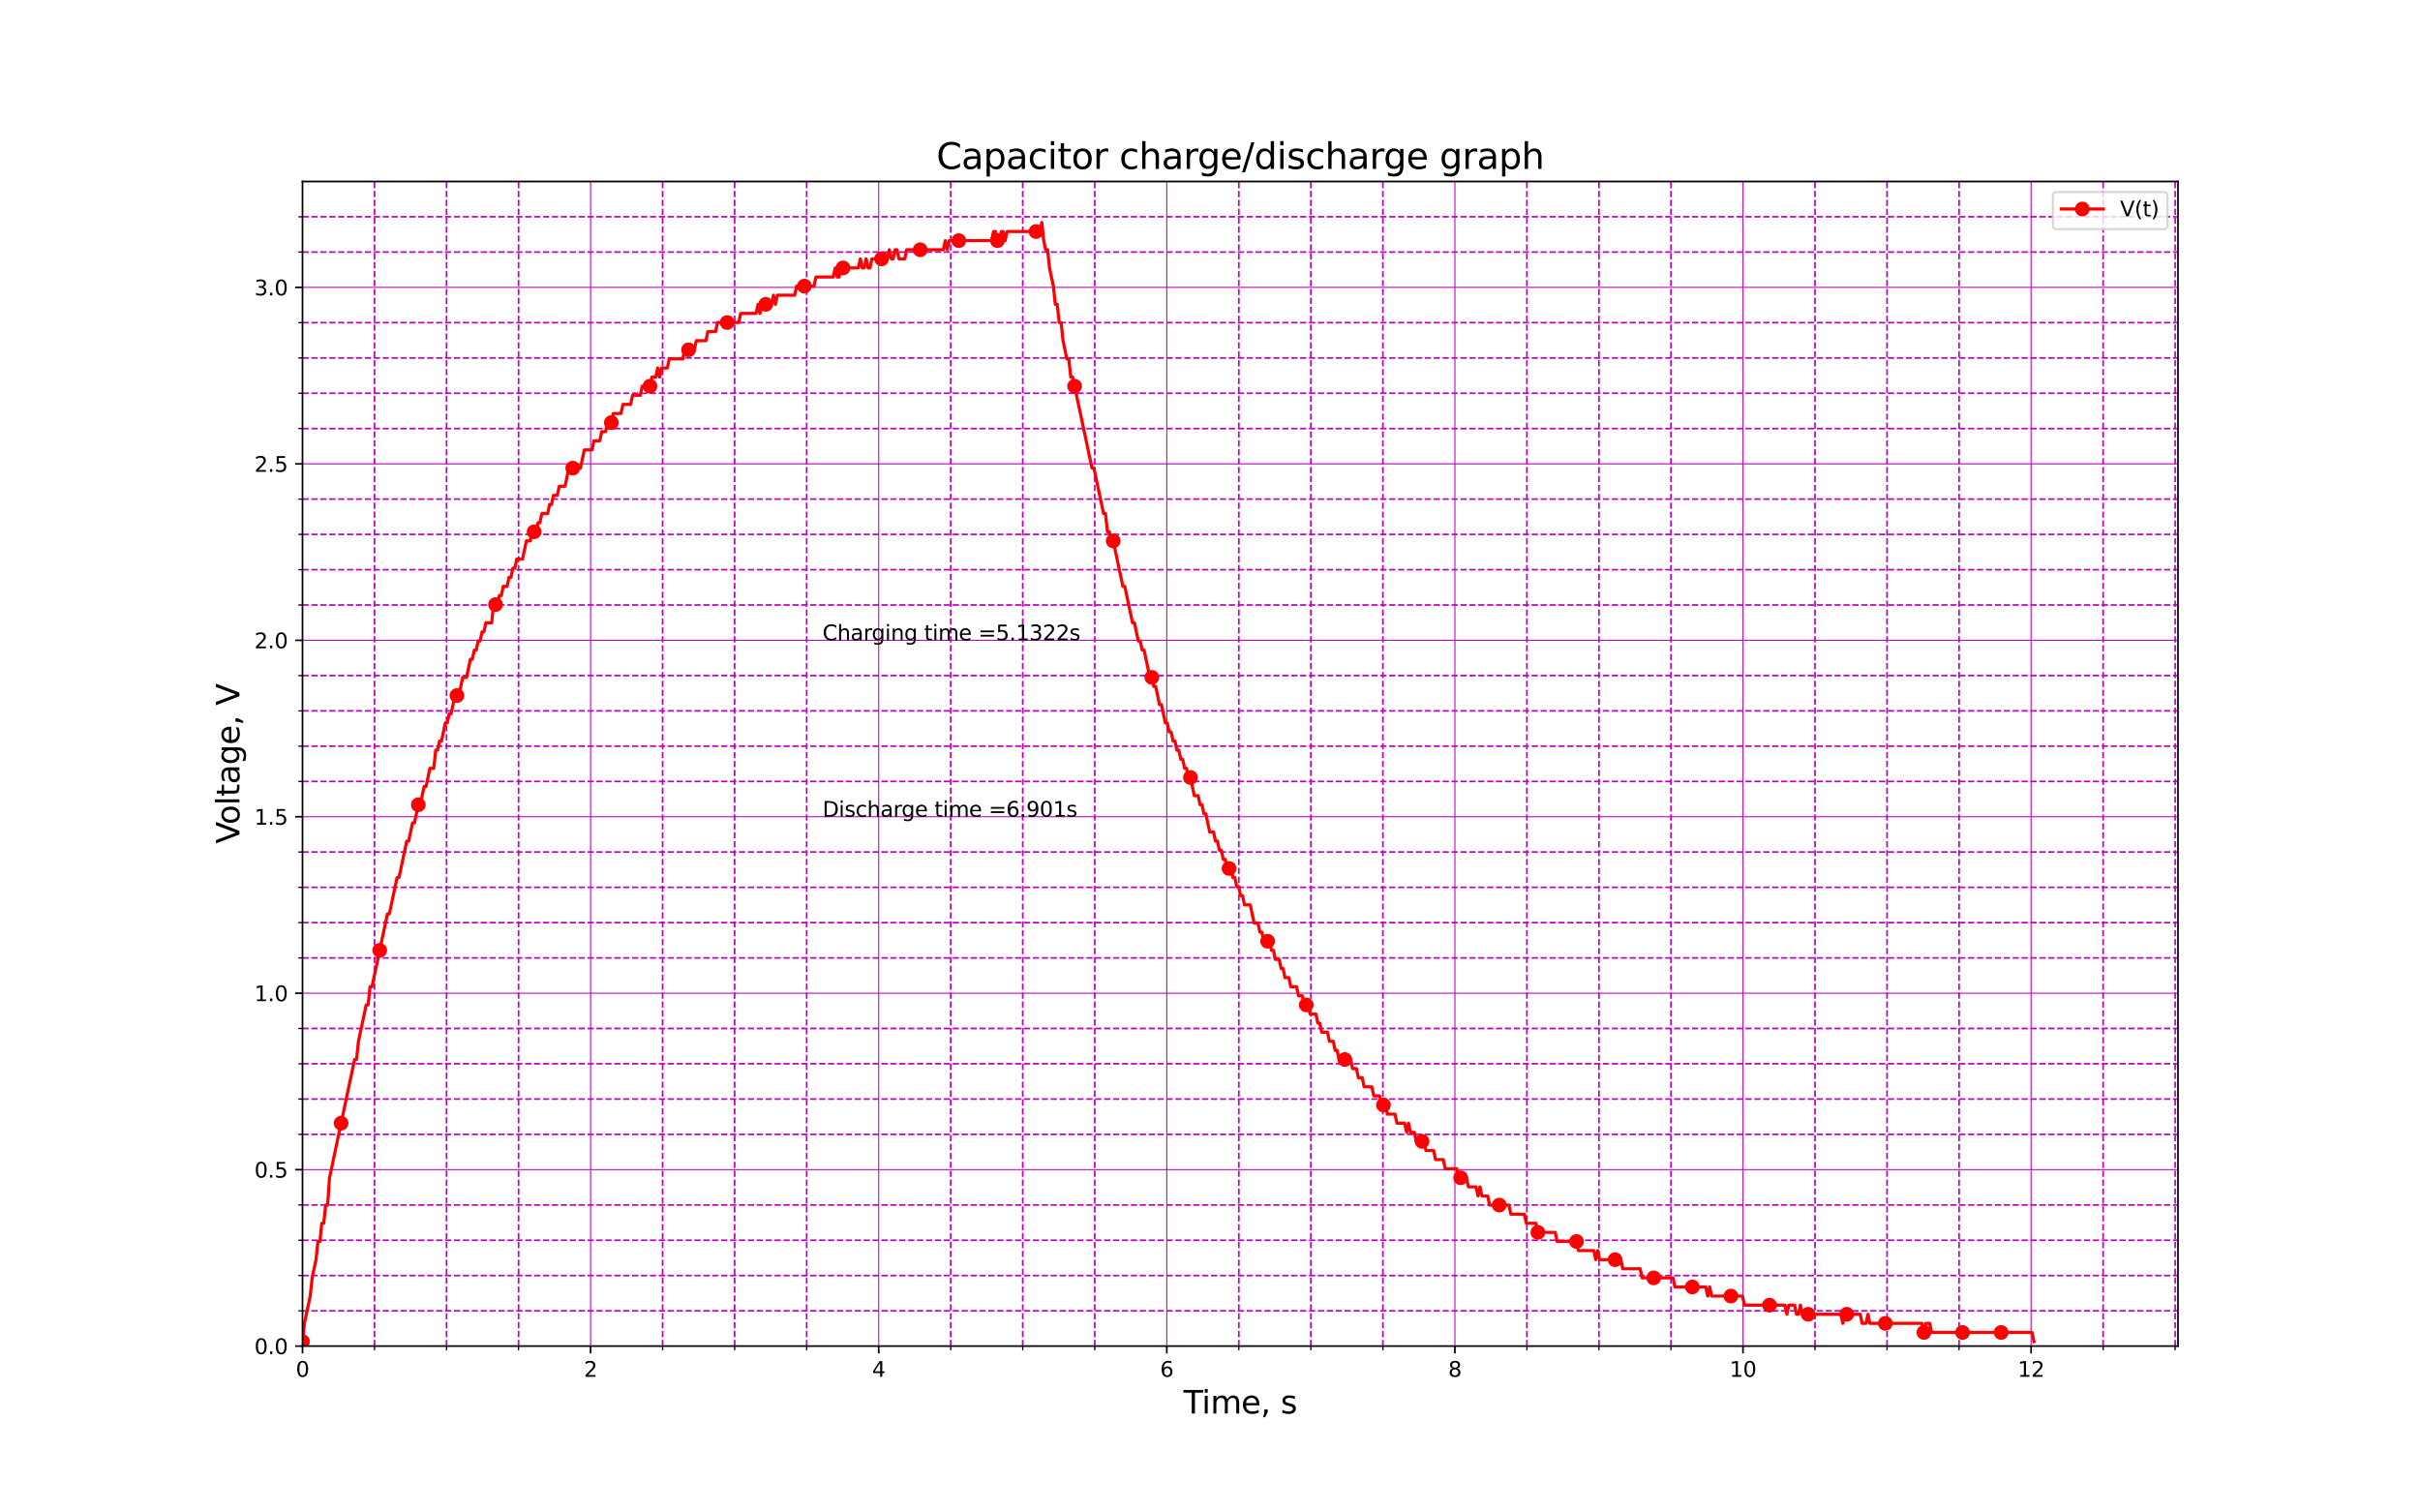 <?xml version="1.0" encoding="utf-8" standalone="no"?>
<!DOCTYPE svg PUBLIC "-//W3C//DTD SVG 1.1//EN"
  "http://www.w3.org/Graphics/SVG/1.1/DTD/svg11.dtd">
<svg height="720pt" version="1.1" viewBox="0 0 1152 720" width="1152pt" xmlns="http://www.w3.org/2000/svg" xmlns:xlink="http://www.w3.org/1999/xlink">
 <defs>
  <style type="text/css">*{stroke-linecap:butt;stroke-linejoin:round;}</style>
 </defs>
 <g id="figure_1">
  <g id="patch_1">
   <path d="M 0 720 
L 1152 720 
L 1152 0 
L 0 0 
z
" style="fill:#ffffff;"/>
  </g>
  <g id="axes_1">
   <g id="patch_2">
    <path d="M 144 640.8 
L 1036.8 640.8 
L 1036.8 86.4 
L 144 86.4 
z
" style="fill:#ffffff;"/>
   </g>
   <g id="matplotlib.axis_1">
    <g id="xtick_1">
     <g id="line2d_1">
      <path clip-path="url(#p1e2e49072a)" d="M 144 640.8 
L 144 86.4 
" style="fill:none;stroke:#bf00bf;stroke-linecap:square;stroke-width:0.5;"/>
     </g>
     <g id="line2d_2">
      <defs>
       <path d="M 0 0 
L 0 3.5 
" id="m367ab4898f" style="stroke:#000000;stroke-width:0.8;"/>
      </defs>
      <g>
       <use style="stroke:#000000;stroke-width:0.8;" x="144" xlink:href="#m367ab4898f" y="640.8"/>
      </g>
     </g>
     <g id="text_1">
      <!-- 0 -->
      <g transform="translate(140.819 655.398)scale(0.1 -0.1)">
       <defs>
        <path d="M 2034 4250 
Q 1547 4250 1301 3770 
Q 1056 3291 1056 2328 
Q 1056 1369 1301 889 
Q 1547 409 2034 409 
Q 2525 409 2770 889 
Q 3016 1369 3016 2328 
Q 3016 3291 2770 3770 
Q 2525 4250 2034 4250 
z
M 2034 4750 
Q 2819 4750 3233 4129 
Q 3647 3509 3647 2328 
Q 3647 1150 3233 529 
Q 2819 -91 2034 -91 
Q 1250 -91 836 529 
Q 422 1150 422 2328 
Q 422 3509 836 4129 
Q 1250 4750 2034 4750 
z
" id="DejaVuSans-30" transform="scale(0.016)"/>
       </defs>
       <use xlink:href="#DejaVuSans-30"/>
      </g>
     </g>
    </g>
    <g id="xtick_2">
     <g id="line2d_3">
      <path clip-path="url(#p1e2e49072a)" d="M 281.145 640.8 
L 281.145 86.4 
" style="fill:none;stroke:#bf00bf;stroke-linecap:square;stroke-width:0.5;"/>
     </g>
     <g id="line2d_4">
      <g>
       <use style="stroke:#000000;stroke-width:0.8;" x="281.145" xlink:href="#m367ab4898f" y="640.8"/>
      </g>
     </g>
     <g id="text_2">
      <!-- 2 -->
      <g transform="translate(277.964 655.398)scale(0.1 -0.1)">
       <defs>
        <path d="M 1228 531 
L 3431 531 
L 3431 0 
L 469 0 
L 469 531 
Q 828 903 1448 1529 
Q 2069 2156 2228 2338 
Q 2531 2678 2651 2914 
Q 2772 3150 2772 3378 
Q 2772 3750 2511 3984 
Q 2250 4219 1831 4219 
Q 1534 4219 1204 4116 
Q 875 4013 500 3803 
L 500 4441 
Q 881 4594 1212 4672 
Q 1544 4750 1819 4750 
Q 2544 4750 2975 4387 
Q 3406 4025 3406 3419 
Q 3406 3131 3298 2873 
Q 3191 2616 2906 2266 
Q 2828 2175 2409 1742 
Q 1991 1309 1228 531 
z
" id="DejaVuSans-32" transform="scale(0.016)"/>
       </defs>
       <use xlink:href="#DejaVuSans-32"/>
      </g>
     </g>
    </g>
    <g id="xtick_3">
     <g id="line2d_5">
      <path clip-path="url(#p1e2e49072a)" d="M 418.29 640.8 
L 418.29 86.4 
" style="fill:none;stroke:#bf00bf;stroke-linecap:square;stroke-width:0.5;"/>
     </g>
     <g id="line2d_6">
      <g>
       <use style="stroke:#000000;stroke-width:0.8;" x="418.29" xlink:href="#m367ab4898f" y="640.8"/>
      </g>
     </g>
     <g id="text_3">
      <!-- 4 -->
      <g transform="translate(415.109 655.398)scale(0.1 -0.1)">
       <defs>
        <path d="M 2419 4116 
L 825 1625 
L 2419 1625 
L 2419 4116 
z
M 2253 4666 
L 3047 4666 
L 3047 1625 
L 3713 1625 
L 3713 1100 
L 3047 1100 
L 3047 0 
L 2419 0 
L 2419 1100 
L 313 1100 
L 313 1709 
L 2253 4666 
z
" id="DejaVuSans-34" transform="scale(0.016)"/>
       </defs>
       <use xlink:href="#DejaVuSans-34"/>
      </g>
     </g>
    </g>
    <g id="xtick_4">
     <g id="line2d_7">
      <path clip-path="url(#p1e2e49072a)" d="M 555.435 640.8 
L 555.435 86.4 
" style="fill:none;stroke:#bf00bf;stroke-linecap:square;stroke-width:0.5;"/>
     </g>
     <g id="line2d_8">
      <g>
       <use style="stroke:#000000;stroke-width:0.8;" x="555.435" xlink:href="#m367ab4898f" y="640.8"/>
      </g>
     </g>
     <g id="text_4">
      <!-- 6 -->
      <g transform="translate(552.254 655.398)scale(0.1 -0.1)">
       <defs>
        <path d="M 2113 2584 
Q 1688 2584 1439 2293 
Q 1191 2003 1191 1497 
Q 1191 994 1439 701 
Q 1688 409 2113 409 
Q 2538 409 2786 701 
Q 3034 994 3034 1497 
Q 3034 2003 2786 2293 
Q 2538 2584 2113 2584 
z
M 3366 4563 
L 3366 3988 
Q 3128 4100 2886 4159 
Q 2644 4219 2406 4219 
Q 1781 4219 1451 3797 
Q 1122 3375 1075 2522 
Q 1259 2794 1537 2939 
Q 1816 3084 2150 3084 
Q 2853 3084 3261 2657 
Q 3669 2231 3669 1497 
Q 3669 778 3244 343 
Q 2819 -91 2113 -91 
Q 1303 -91 875 529 
Q 447 1150 447 2328 
Q 447 3434 972 4092 
Q 1497 4750 2381 4750 
Q 2619 4750 2861 4703 
Q 3103 4656 3366 4563 
z
" id="DejaVuSans-36" transform="scale(0.016)"/>
       </defs>
       <use xlink:href="#DejaVuSans-36"/>
      </g>
     </g>
    </g>
    <g id="xtick_5">
     <g id="line2d_9">
      <path clip-path="url(#p1e2e49072a)" d="M 692.58 640.8 
L 692.58 86.4 
" style="fill:none;stroke:#bf00bf;stroke-linecap:square;stroke-width:0.5;"/>
     </g>
     <g id="line2d_10">
      <g>
       <use style="stroke:#000000;stroke-width:0.8;" x="692.58" xlink:href="#m367ab4898f" y="640.8"/>
      </g>
     </g>
     <g id="text_5">
      <!-- 8 -->
      <g transform="translate(689.399 655.398)scale(0.1 -0.1)">
       <defs>
        <path d="M 2034 2216 
Q 1584 2216 1326 1975 
Q 1069 1734 1069 1313 
Q 1069 891 1326 650 
Q 1584 409 2034 409 
Q 2484 409 2743 651 
Q 3003 894 3003 1313 
Q 3003 1734 2745 1975 
Q 2488 2216 2034 2216 
z
M 1403 2484 
Q 997 2584 770 2862 
Q 544 3141 544 3541 
Q 544 4100 942 4425 
Q 1341 4750 2034 4750 
Q 2731 4750 3128 4425 
Q 3525 4100 3525 3541 
Q 3525 3141 3298 2862 
Q 3072 2584 2669 2484 
Q 3125 2378 3379 2068 
Q 3634 1759 3634 1313 
Q 3634 634 3220 271 
Q 2806 -91 2034 -91 
Q 1263 -91 848 271 
Q 434 634 434 1313 
Q 434 1759 690 2068 
Q 947 2378 1403 2484 
z
M 1172 3481 
Q 1172 3119 1398 2916 
Q 1625 2713 2034 2713 
Q 2441 2713 2670 2916 
Q 2900 3119 2900 3481 
Q 2900 3844 2670 4047 
Q 2441 4250 2034 4250 
Q 1625 4250 1398 4047 
Q 1172 3844 1172 3481 
z
" id="DejaVuSans-38" transform="scale(0.016)"/>
       </defs>
       <use xlink:href="#DejaVuSans-38"/>
      </g>
     </g>
    </g>
    <g id="xtick_6">
     <g id="line2d_11">
      <path clip-path="url(#p1e2e49072a)" d="M 829.725 640.8 
L 829.725 86.4 
" style="fill:none;stroke:#bf00bf;stroke-linecap:square;stroke-width:0.5;"/>
     </g>
     <g id="line2d_12">
      <g>
       <use style="stroke:#000000;stroke-width:0.8;" x="829.725" xlink:href="#m367ab4898f" y="640.8"/>
      </g>
     </g>
     <g id="text_6">
      <!-- 10 -->
      <g transform="translate(823.362 655.398)scale(0.1 -0.1)">
       <defs>
        <path d="M 794 531 
L 1825 531 
L 1825 4091 
L 703 3866 
L 703 4441 
L 1819 4666 
L 2450 4666 
L 2450 531 
L 3481 531 
L 3481 0 
L 794 0 
L 794 531 
z
" id="DejaVuSans-31" transform="scale(0.016)"/>
       </defs>
       <use xlink:href="#DejaVuSans-31"/>
       <use x="63.623" xlink:href="#DejaVuSans-30"/>
      </g>
     </g>
    </g>
    <g id="xtick_7">
     <g id="line2d_13">
      <path clip-path="url(#p1e2e49072a)" d="M 966.87 640.8 
L 966.87 86.4 
" style="fill:none;stroke:#bf00bf;stroke-linecap:square;stroke-width:0.5;"/>
     </g>
     <g id="line2d_14">
      <g>
       <use style="stroke:#000000;stroke-width:0.8;" x="966.87" xlink:href="#m367ab4898f" y="640.8"/>
      </g>
     </g>
     <g id="text_7">
      <!-- 12 -->
      <g transform="translate(960.507 655.398)scale(0.1 -0.1)">
       <use xlink:href="#DejaVuSans-31"/>
       <use x="63.623" xlink:href="#DejaVuSans-32"/>
      </g>
     </g>
    </g>
    <g id="xtick_8">
     <g id="line2d_15">
      <path clip-path="url(#p1e2e49072a)" d="M 178.286 640.8 
L 178.286 86.4 
" style="fill:none;stroke:#bf00bf;stroke-dasharray:2.96,1.28;stroke-dashoffset:0;stroke-width:0.8;"/>
     </g>
     <g id="line2d_16">
      <defs>
       <path d="M 0 0 
L 0 2 
" id="md843fc67db" style="stroke:#000000;stroke-width:0.6;"/>
      </defs>
      <g>
       <use style="stroke:#000000;stroke-width:0.6;" x="178.286" xlink:href="#md843fc67db" y="640.8"/>
      </g>
     </g>
    </g>
    <g id="xtick_9">
     <g id="line2d_17">
      <path clip-path="url(#p1e2e49072a)" d="M 212.572 640.8 
L 212.572 86.4 
" style="fill:none;stroke:#bf00bf;stroke-dasharray:2.96,1.28;stroke-dashoffset:0;stroke-width:0.8;"/>
     </g>
     <g id="line2d_18">
      <g>
       <use style="stroke:#000000;stroke-width:0.6;" x="212.572" xlink:href="#md843fc67db" y="640.8"/>
      </g>
     </g>
    </g>
    <g id="xtick_10">
     <g id="line2d_19">
      <path clip-path="url(#p1e2e49072a)" d="M 246.859 640.8 
L 246.859 86.4 
" style="fill:none;stroke:#bf00bf;stroke-dasharray:2.96,1.28;stroke-dashoffset:0;stroke-width:0.8;"/>
     </g>
     <g id="line2d_20">
      <g>
       <use style="stroke:#000000;stroke-width:0.6;" x="246.859" xlink:href="#md843fc67db" y="640.8"/>
      </g>
     </g>
    </g>
    <g id="xtick_11">
     <g id="line2d_21">
      <path clip-path="url(#p1e2e49072a)" d="M 315.431 640.8 
L 315.431 86.4 
" style="fill:none;stroke:#bf00bf;stroke-dasharray:2.96,1.28;stroke-dashoffset:0;stroke-width:0.8;"/>
     </g>
     <g id="line2d_22">
      <g>
       <use style="stroke:#000000;stroke-width:0.6;" x="315.431" xlink:href="#md843fc67db" y="640.8"/>
      </g>
     </g>
    </g>
    <g id="xtick_12">
     <g id="line2d_23">
      <path clip-path="url(#p1e2e49072a)" d="M 349.717 640.8 
L 349.717 86.4 
" style="fill:none;stroke:#bf00bf;stroke-dasharray:2.96,1.28;stroke-dashoffset:0;stroke-width:0.8;"/>
     </g>
     <g id="line2d_24">
      <g>
       <use style="stroke:#000000;stroke-width:0.6;" x="349.717" xlink:href="#md843fc67db" y="640.8"/>
      </g>
     </g>
    </g>
    <g id="xtick_13">
     <g id="line2d_25">
      <path clip-path="url(#p1e2e49072a)" d="M 384.004 640.8 
L 384.004 86.4 
" style="fill:none;stroke:#bf00bf;stroke-dasharray:2.96,1.28;stroke-dashoffset:0;stroke-width:0.8;"/>
     </g>
     <g id="line2d_26">
      <g>
       <use style="stroke:#000000;stroke-width:0.6;" x="384.004" xlink:href="#md843fc67db" y="640.8"/>
      </g>
     </g>
    </g>
    <g id="xtick_14">
     <g id="line2d_27">
      <path clip-path="url(#p1e2e49072a)" d="M 452.576 640.8 
L 452.576 86.4 
" style="fill:none;stroke:#bf00bf;stroke-dasharray:2.96,1.28;stroke-dashoffset:0;stroke-width:0.8;"/>
     </g>
     <g id="line2d_28">
      <g>
       <use style="stroke:#000000;stroke-width:0.6;" x="452.576" xlink:href="#md843fc67db" y="640.8"/>
      </g>
     </g>
    </g>
    <g id="xtick_15">
     <g id="line2d_29">
      <path clip-path="url(#p1e2e49072a)" d="M 486.862 640.8 
L 486.862 86.4 
" style="fill:none;stroke:#bf00bf;stroke-dasharray:2.96,1.28;stroke-dashoffset:0;stroke-width:0.8;"/>
     </g>
     <g id="line2d_30">
      <g>
       <use style="stroke:#000000;stroke-width:0.6;" x="486.862" xlink:href="#md843fc67db" y="640.8"/>
      </g>
     </g>
    </g>
    <g id="xtick_16">
     <g id="line2d_31">
      <path clip-path="url(#p1e2e49072a)" d="M 521.149 640.8 
L 521.149 86.4 
" style="fill:none;stroke:#bf00bf;stroke-dasharray:2.96,1.28;stroke-dashoffset:0;stroke-width:0.8;"/>
     </g>
     <g id="line2d_32">
      <g>
       <use style="stroke:#000000;stroke-width:0.6;" x="521.149" xlink:href="#md843fc67db" y="640.8"/>
      </g>
     </g>
    </g>
    <g id="xtick_17">
     <g id="line2d_33">
      <path clip-path="url(#p1e2e49072a)" d="M 589.721 640.8 
L 589.721 86.4 
" style="fill:none;stroke:#bf00bf;stroke-dasharray:2.96,1.28;stroke-dashoffset:0;stroke-width:0.8;"/>
     </g>
     <g id="line2d_34">
      <g>
       <use style="stroke:#000000;stroke-width:0.6;" x="589.721" xlink:href="#md843fc67db" y="640.8"/>
      </g>
     </g>
    </g>
    <g id="xtick_18">
     <g id="line2d_35">
      <path clip-path="url(#p1e2e49072a)" d="M 624.007 640.8 
L 624.007 86.4 
" style="fill:none;stroke:#bf00bf;stroke-dasharray:2.96,1.28;stroke-dashoffset:0;stroke-width:0.8;"/>
     </g>
     <g id="line2d_36">
      <g>
       <use style="stroke:#000000;stroke-width:0.6;" x="624.007" xlink:href="#md843fc67db" y="640.8"/>
      </g>
     </g>
    </g>
    <g id="xtick_19">
     <g id="line2d_37">
      <path clip-path="url(#p1e2e49072a)" d="M 658.294 640.8 
L 658.294 86.4 
" style="fill:none;stroke:#bf00bf;stroke-dasharray:2.96,1.28;stroke-dashoffset:0;stroke-width:0.8;"/>
     </g>
     <g id="line2d_38">
      <g>
       <use style="stroke:#000000;stroke-width:0.6;" x="658.294" xlink:href="#md843fc67db" y="640.8"/>
      </g>
     </g>
    </g>
    <g id="xtick_20">
     <g id="line2d_39">
      <path clip-path="url(#p1e2e49072a)" d="M 726.866 640.8 
L 726.866 86.4 
" style="fill:none;stroke:#bf00bf;stroke-dasharray:2.96,1.28;stroke-dashoffset:0;stroke-width:0.8;"/>
     </g>
     <g id="line2d_40">
      <g>
       <use style="stroke:#000000;stroke-width:0.6;" x="726.866" xlink:href="#md843fc67db" y="640.8"/>
      </g>
     </g>
    </g>
    <g id="xtick_21">
     <g id="line2d_41">
      <path clip-path="url(#p1e2e49072a)" d="M 761.152 640.8 
L 761.152 86.4 
" style="fill:none;stroke:#bf00bf;stroke-dasharray:2.96,1.28;stroke-dashoffset:0;stroke-width:0.8;"/>
     </g>
     <g id="line2d_42">
      <g>
       <use style="stroke:#000000;stroke-width:0.6;" x="761.152" xlink:href="#md843fc67db" y="640.8"/>
      </g>
     </g>
    </g>
    <g id="xtick_22">
     <g id="line2d_43">
      <path clip-path="url(#p1e2e49072a)" d="M 795.439 640.8 
L 795.439 86.4 
" style="fill:none;stroke:#bf00bf;stroke-dasharray:2.96,1.28;stroke-dashoffset:0;stroke-width:0.8;"/>
     </g>
     <g id="line2d_44">
      <g>
       <use style="stroke:#000000;stroke-width:0.6;" x="795.439" xlink:href="#md843fc67db" y="640.8"/>
      </g>
     </g>
    </g>
    <g id="xtick_23">
     <g id="line2d_45">
      <path clip-path="url(#p1e2e49072a)" d="M 864.011 640.8 
L 864.011 86.4 
" style="fill:none;stroke:#bf00bf;stroke-dasharray:2.96,1.28;stroke-dashoffset:0;stroke-width:0.8;"/>
     </g>
     <g id="line2d_46">
      <g>
       <use style="stroke:#000000;stroke-width:0.6;" x="864.011" xlink:href="#md843fc67db" y="640.8"/>
      </g>
     </g>
    </g>
    <g id="xtick_24">
     <g id="line2d_47">
      <path clip-path="url(#p1e2e49072a)" d="M 898.297 640.8 
L 898.297 86.4 
" style="fill:none;stroke:#bf00bf;stroke-dasharray:2.96,1.28;stroke-dashoffset:0;stroke-width:0.8;"/>
     </g>
     <g id="line2d_48">
      <g>
       <use style="stroke:#000000;stroke-width:0.6;" x="898.297" xlink:href="#md843fc67db" y="640.8"/>
      </g>
     </g>
    </g>
    <g id="xtick_25">
     <g id="line2d_49">
      <path clip-path="url(#p1e2e49072a)" d="M 932.584 640.8 
L 932.584 86.4 
" style="fill:none;stroke:#bf00bf;stroke-dasharray:2.96,1.28;stroke-dashoffset:0;stroke-width:0.8;"/>
     </g>
     <g id="line2d_50">
      <g>
       <use style="stroke:#000000;stroke-width:0.6;" x="932.584" xlink:href="#md843fc67db" y="640.8"/>
      </g>
     </g>
    </g>
    <g id="xtick_26">
     <g id="line2d_51">
      <path clip-path="url(#p1e2e49072a)" d="M 1001.156 640.8 
L 1001.156 86.4 
" style="fill:none;stroke:#bf00bf;stroke-dasharray:2.96,1.28;stroke-dashoffset:0;stroke-width:0.8;"/>
     </g>
     <g id="line2d_52">
      <g>
       <use style="stroke:#000000;stroke-width:0.6;" x="1001.156" xlink:href="#md843fc67db" y="640.8"/>
      </g>
     </g>
    </g>
    <g id="xtick_27">
     <g id="line2d_53">
      <path clip-path="url(#p1e2e49072a)" d="M 1035.442 640.8 
L 1035.442 86.4 
" style="fill:none;stroke:#bf00bf;stroke-dasharray:2.96,1.28;stroke-dashoffset:0;stroke-width:0.8;"/>
     </g>
     <g id="line2d_54">
      <g>
       <use style="stroke:#000000;stroke-width:0.6;" x="1035.442" xlink:href="#md843fc67db" y="640.8"/>
      </g>
     </g>
    </g>
    <g id="text_8">
     <!-- Time, s -->
     <g transform="translate(563.375 672.876)scale(0.15 -0.15)">
      <defs>
       <path d="M -19 4666 
L 3928 4666 
L 3928 4134 
L 2272 4134 
L 2272 0 
L 1638 0 
L 1638 4134 
L -19 4134 
L -19 4666 
z
" id="DejaVuSans-54" transform="scale(0.016)"/>
       <path d="M 603 3500 
L 1178 3500 
L 1178 0 
L 603 0 
L 603 3500 
z
M 603 4863 
L 1178 4863 
L 1178 4134 
L 603 4134 
L 603 4863 
z
" id="DejaVuSans-69" transform="scale(0.016)"/>
       <path d="M 3328 2828 
Q 3544 3216 3844 3400 
Q 4144 3584 4550 3584 
Q 5097 3584 5394 3201 
Q 5691 2819 5691 2113 
L 5691 0 
L 5113 0 
L 5113 2094 
Q 5113 2597 4934 2840 
Q 4756 3084 4391 3084 
Q 3944 3084 3684 2787 
Q 3425 2491 3425 1978 
L 3425 0 
L 2847 0 
L 2847 2094 
Q 2847 2600 2669 2842 
Q 2491 3084 2119 3084 
Q 1678 3084 1418 2786 
Q 1159 2488 1159 1978 
L 1159 0 
L 581 0 
L 581 3500 
L 1159 3500 
L 1159 2956 
Q 1356 3278 1631 3431 
Q 1906 3584 2284 3584 
Q 2666 3584 2933 3390 
Q 3200 3197 3328 2828 
z
" id="DejaVuSans-6d" transform="scale(0.016)"/>
       <path d="M 3597 1894 
L 3597 1613 
L 953 1613 
Q 991 1019 1311 708 
Q 1631 397 2203 397 
Q 2534 397 2845 478 
Q 3156 559 3463 722 
L 3463 178 
Q 3153 47 2828 -22 
Q 2503 -91 2169 -91 
Q 1331 -91 842 396 
Q 353 884 353 1716 
Q 353 2575 817 3079 
Q 1281 3584 2069 3584 
Q 2775 3584 3186 3129 
Q 3597 2675 3597 1894 
z
M 3022 2063 
Q 3016 2534 2758 2815 
Q 2500 3097 2075 3097 
Q 1594 3097 1305 2825 
Q 1016 2553 972 2059 
L 3022 2063 
z
" id="DejaVuSans-65" transform="scale(0.016)"/>
       <path d="M 750 794 
L 1409 794 
L 1409 256 
L 897 -744 
L 494 -744 
L 750 256 
L 750 794 
z
" id="DejaVuSans-2c" transform="scale(0.016)"/>
       <path id="DejaVuSans-20" transform="scale(0.016)"/>
       <path d="M 2834 3397 
L 2834 2853 
Q 2591 2978 2328 3040 
Q 2066 3103 1784 3103 
Q 1356 3103 1142 2972 
Q 928 2841 928 2578 
Q 928 2378 1081 2264 
Q 1234 2150 1697 2047 
L 1894 2003 
Q 2506 1872 2764 1633 
Q 3022 1394 3022 966 
Q 3022 478 2636 193 
Q 2250 -91 1575 -91 
Q 1294 -91 989 -36 
Q 684 19 347 128 
L 347 722 
Q 666 556 975 473 
Q 1284 391 1588 391 
Q 1994 391 2212 530 
Q 2431 669 2431 922 
Q 2431 1156 2273 1281 
Q 2116 1406 1581 1522 
L 1381 1569 
Q 847 1681 609 1914 
Q 372 2147 372 2553 
Q 372 3047 722 3315 
Q 1072 3584 1716 3584 
Q 2034 3584 2315 3537 
Q 2597 3491 2834 3397 
z
" id="DejaVuSans-73" transform="scale(0.016)"/>
      </defs>
      <use xlink:href="#DejaVuSans-54"/>
      <use x="57.959" xlink:href="#DejaVuSans-69"/>
      <use x="85.742" xlink:href="#DejaVuSans-6d"/>
      <use x="183.154" xlink:href="#DejaVuSans-65"/>
      <use x="244.678" xlink:href="#DejaVuSans-2c"/>
      <use x="276.465" xlink:href="#DejaVuSans-20"/>
      <use x="308.252" xlink:href="#DejaVuSans-73"/>
     </g>
    </g>
   </g>
   <g id="matplotlib.axis_2">
    <g id="ytick_1">
     <g id="line2d_55">
      <path clip-path="url(#p1e2e49072a)" d="M 144 640.8 
L 1036.8 640.8 
" style="fill:none;stroke:#bf00bf;stroke-linecap:square;stroke-width:0.5;"/>
     </g>
     <g id="line2d_56">
      <defs>
       <path d="M 0 0 
L -3.5 0 
" id="m5c0f8468ed" style="stroke:#000000;stroke-width:0.8;"/>
      </defs>
      <g>
       <use style="stroke:#000000;stroke-width:0.8;" x="144" xlink:href="#m5c0f8468ed" y="640.8"/>
      </g>
     </g>
     <g id="text_9">
      <!-- 0.0 -->
      <g transform="translate(121.097 644.599)scale(0.1 -0.1)">
       <defs>
        <path d="M 684 794 
L 1344 794 
L 1344 0 
L 684 0 
L 684 794 
z
" id="DejaVuSans-2e" transform="scale(0.016)"/>
       </defs>
       <use xlink:href="#DejaVuSans-30"/>
       <use x="63.623" xlink:href="#DejaVuSans-2e"/>
       <use x="95.41" xlink:href="#DejaVuSans-30"/>
      </g>
     </g>
    </g>
    <g id="ytick_2">
     <g id="line2d_57">
      <path clip-path="url(#p1e2e49072a)" d="M 144 556.8 
L 1036.8 556.8 
" style="fill:none;stroke:#bf00bf;stroke-linecap:square;stroke-width:0.5;"/>
     </g>
     <g id="line2d_58">
      <g>
       <use style="stroke:#000000;stroke-width:0.8;" x="144" xlink:href="#m5c0f8468ed" y="556.8"/>
      </g>
     </g>
     <g id="text_10">
      <!-- 0.5 -->
      <g transform="translate(121.097 560.599)scale(0.1 -0.1)">
       <defs>
        <path d="M 691 4666 
L 3169 4666 
L 3169 4134 
L 1269 4134 
L 1269 2991 
Q 1406 3038 1543 3061 
Q 1681 3084 1819 3084 
Q 2600 3084 3056 2656 
Q 3513 2228 3513 1497 
Q 3513 744 3044 326 
Q 2575 -91 1722 -91 
Q 1428 -91 1123 -41 
Q 819 9 494 109 
L 494 744 
Q 775 591 1075 516 
Q 1375 441 1709 441 
Q 2250 441 2565 725 
Q 2881 1009 2881 1497 
Q 2881 1984 2565 2268 
Q 2250 2553 1709 2553 
Q 1456 2553 1204 2497 
Q 953 2441 691 2322 
L 691 4666 
z
" id="DejaVuSans-35" transform="scale(0.016)"/>
       </defs>
       <use xlink:href="#DejaVuSans-30"/>
       <use x="63.623" xlink:href="#DejaVuSans-2e"/>
       <use x="95.41" xlink:href="#DejaVuSans-35"/>
      </g>
     </g>
    </g>
    <g id="ytick_3">
     <g id="line2d_59">
      <path clip-path="url(#p1e2e49072a)" d="M 144 472.8 
L 1036.8 472.8 
" style="fill:none;stroke:#bf00bf;stroke-linecap:square;stroke-width:0.5;"/>
     </g>
     <g id="line2d_60">
      <g>
       <use style="stroke:#000000;stroke-width:0.8;" x="144" xlink:href="#m5c0f8468ed" y="472.8"/>
      </g>
     </g>
     <g id="text_11">
      <!-- 1.0 -->
      <g transform="translate(121.097 476.599)scale(0.1 -0.1)">
       <use xlink:href="#DejaVuSans-31"/>
       <use x="63.623" xlink:href="#DejaVuSans-2e"/>
       <use x="95.41" xlink:href="#DejaVuSans-30"/>
      </g>
     </g>
    </g>
    <g id="ytick_4">
     <g id="line2d_61">
      <path clip-path="url(#p1e2e49072a)" d="M 144 388.8 
L 1036.8 388.8 
" style="fill:none;stroke:#bf00bf;stroke-linecap:square;stroke-width:0.5;"/>
     </g>
     <g id="line2d_62">
      <g>
       <use style="stroke:#000000;stroke-width:0.8;" x="144" xlink:href="#m5c0f8468ed" y="388.8"/>
      </g>
     </g>
     <g id="text_12">
      <!-- 1.5 -->
      <g transform="translate(121.097 392.599)scale(0.1 -0.1)">
       <use xlink:href="#DejaVuSans-31"/>
       <use x="63.623" xlink:href="#DejaVuSans-2e"/>
       <use x="95.41" xlink:href="#DejaVuSans-35"/>
      </g>
     </g>
    </g>
    <g id="ytick_5">
     <g id="line2d_63">
      <path clip-path="url(#p1e2e49072a)" d="M 144 304.8 
L 1036.8 304.8 
" style="fill:none;stroke:#bf00bf;stroke-linecap:square;stroke-width:0.5;"/>
     </g>
     <g id="line2d_64">
      <g>
       <use style="stroke:#000000;stroke-width:0.8;" x="144" xlink:href="#m5c0f8468ed" y="304.8"/>
      </g>
     </g>
     <g id="text_13">
      <!-- 2.0 -->
      <g transform="translate(121.097 308.599)scale(0.1 -0.1)">
       <use xlink:href="#DejaVuSans-32"/>
       <use x="63.623" xlink:href="#DejaVuSans-2e"/>
       <use x="95.41" xlink:href="#DejaVuSans-30"/>
      </g>
     </g>
    </g>
    <g id="ytick_6">
     <g id="line2d_65">
      <path clip-path="url(#p1e2e49072a)" d="M 144 220.8 
L 1036.8 220.8 
" style="fill:none;stroke:#bf00bf;stroke-linecap:square;stroke-width:0.5;"/>
     </g>
     <g id="line2d_66">
      <g>
       <use style="stroke:#000000;stroke-width:0.8;" x="144" xlink:href="#m5c0f8468ed" y="220.8"/>
      </g>
     </g>
     <g id="text_14">
      <!-- 2.5 -->
      <g transform="translate(121.097 224.599)scale(0.1 -0.1)">
       <use xlink:href="#DejaVuSans-32"/>
       <use x="63.623" xlink:href="#DejaVuSans-2e"/>
       <use x="95.41" xlink:href="#DejaVuSans-35"/>
      </g>
     </g>
    </g>
    <g id="ytick_7">
     <g id="line2d_67">
      <path clip-path="url(#p1e2e49072a)" d="M 144 136.8 
L 1036.8 136.8 
" style="fill:none;stroke:#bf00bf;stroke-linecap:square;stroke-width:0.5;"/>
     </g>
     <g id="line2d_68">
      <g>
       <use style="stroke:#000000;stroke-width:0.8;" x="144" xlink:href="#m5c0f8468ed" y="136.8"/>
      </g>
     </g>
     <g id="text_15">
      <!-- 3.0 -->
      <g transform="translate(121.097 140.599)scale(0.1 -0.1)">
       <defs>
        <path d="M 2597 2516 
Q 3050 2419 3304 2112 
Q 3559 1806 3559 1356 
Q 3559 666 3084 287 
Q 2609 -91 1734 -91 
Q 1441 -91 1130 -33 
Q 819 25 488 141 
L 488 750 
Q 750 597 1062 519 
Q 1375 441 1716 441 
Q 2309 441 2620 675 
Q 2931 909 2931 1356 
Q 2931 1769 2642 2001 
Q 2353 2234 1838 2234 
L 1294 2234 
L 1294 2753 
L 1863 2753 
Q 2328 2753 2575 2939 
Q 2822 3125 2822 3475 
Q 2822 3834 2567 4026 
Q 2313 4219 1838 4219 
Q 1578 4219 1281 4162 
Q 984 4106 628 3988 
L 628 4550 
Q 988 4650 1302 4700 
Q 1616 4750 1894 4750 
Q 2613 4750 3031 4423 
Q 3450 4097 3450 3541 
Q 3450 3153 3228 2886 
Q 3006 2619 2597 2516 
z
" id="DejaVuSans-33" transform="scale(0.016)"/>
       </defs>
       <use xlink:href="#DejaVuSans-33"/>
       <use x="63.623" xlink:href="#DejaVuSans-2e"/>
       <use x="95.41" xlink:href="#DejaVuSans-30"/>
      </g>
     </g>
    </g>
    <g id="ytick_8">
     <g id="line2d_69">
      <path clip-path="url(#p1e2e49072a)" d="M 144 624 
L 1036.8 624 
" style="fill:none;stroke:#bf00bf;stroke-dasharray:2.96,1.28;stroke-dashoffset:0;stroke-width:0.8;"/>
     </g>
     <g id="line2d_70">
      <defs>
       <path d="M 0 0 
L -2 0 
" id="mf63d5461b7" style="stroke:#000000;stroke-width:0.6;"/>
      </defs>
      <g>
       <use style="stroke:#000000;stroke-width:0.6;" x="144" xlink:href="#mf63d5461b7" y="624"/>
      </g>
     </g>
    </g>
    <g id="ytick_9">
     <g id="line2d_71">
      <path clip-path="url(#p1e2e49072a)" d="M 144 607.2 
L 1036.8 607.2 
" style="fill:none;stroke:#bf00bf;stroke-dasharray:2.96,1.28;stroke-dashoffset:0;stroke-width:0.8;"/>
     </g>
     <g id="line2d_72">
      <g>
       <use style="stroke:#000000;stroke-width:0.6;" x="144" xlink:href="#mf63d5461b7" y="607.2"/>
      </g>
     </g>
    </g>
    <g id="ytick_10">
     <g id="line2d_73">
      <path clip-path="url(#p1e2e49072a)" d="M 144 590.4 
L 1036.8 590.4 
" style="fill:none;stroke:#bf00bf;stroke-dasharray:2.96,1.28;stroke-dashoffset:0;stroke-width:0.8;"/>
     </g>
     <g id="line2d_74">
      <g>
       <use style="stroke:#000000;stroke-width:0.6;" x="144" xlink:href="#mf63d5461b7" y="590.4"/>
      </g>
     </g>
    </g>
    <g id="ytick_11">
     <g id="line2d_75">
      <path clip-path="url(#p1e2e49072a)" d="M 144 573.6 
L 1036.8 573.6 
" style="fill:none;stroke:#bf00bf;stroke-dasharray:2.96,1.28;stroke-dashoffset:0;stroke-width:0.8;"/>
     </g>
     <g id="line2d_76">
      <g>
       <use style="stroke:#000000;stroke-width:0.6;" x="144" xlink:href="#mf63d5461b7" y="573.6"/>
      </g>
     </g>
    </g>
    <g id="ytick_12">
     <g id="line2d_77">
      <path clip-path="url(#p1e2e49072a)" d="M 144 540 
L 1036.8 540 
" style="fill:none;stroke:#bf00bf;stroke-dasharray:2.96,1.28;stroke-dashoffset:0;stroke-width:0.8;"/>
     </g>
     <g id="line2d_78">
      <g>
       <use style="stroke:#000000;stroke-width:0.6;" x="144" xlink:href="#mf63d5461b7" y="540"/>
      </g>
     </g>
    </g>
    <g id="ytick_13">
     <g id="line2d_79">
      <path clip-path="url(#p1e2e49072a)" d="M 144 523.2 
L 1036.8 523.2 
" style="fill:none;stroke:#bf00bf;stroke-dasharray:2.96,1.28;stroke-dashoffset:0;stroke-width:0.8;"/>
     </g>
     <g id="line2d_80">
      <g>
       <use style="stroke:#000000;stroke-width:0.6;" x="144" xlink:href="#mf63d5461b7" y="523.2"/>
      </g>
     </g>
    </g>
    <g id="ytick_14">
     <g id="line2d_81">
      <path clip-path="url(#p1e2e49072a)" d="M 144 506.4 
L 1036.8 506.4 
" style="fill:none;stroke:#bf00bf;stroke-dasharray:2.96,1.28;stroke-dashoffset:0;stroke-width:0.8;"/>
     </g>
     <g id="line2d_82">
      <g>
       <use style="stroke:#000000;stroke-width:0.6;" x="144" xlink:href="#mf63d5461b7" y="506.4"/>
      </g>
     </g>
    </g>
    <g id="ytick_15">
     <g id="line2d_83">
      <path clip-path="url(#p1e2e49072a)" d="M 144 489.6 
L 1036.8 489.6 
" style="fill:none;stroke:#bf00bf;stroke-dasharray:2.96,1.28;stroke-dashoffset:0;stroke-width:0.8;"/>
     </g>
     <g id="line2d_84">
      <g>
       <use style="stroke:#000000;stroke-width:0.6;" x="144" xlink:href="#mf63d5461b7" y="489.6"/>
      </g>
     </g>
    </g>
    <g id="ytick_16">
     <g id="line2d_85">
      <path clip-path="url(#p1e2e49072a)" d="M 144 456 
L 1036.8 456 
" style="fill:none;stroke:#bf00bf;stroke-dasharray:2.96,1.28;stroke-dashoffset:0;stroke-width:0.8;"/>
     </g>
     <g id="line2d_86">
      <g>
       <use style="stroke:#000000;stroke-width:0.6;" x="144" xlink:href="#mf63d5461b7" y="456"/>
      </g>
     </g>
    </g>
    <g id="ytick_17">
     <g id="line2d_87">
      <path clip-path="url(#p1e2e49072a)" d="M 144 439.2 
L 1036.8 439.2 
" style="fill:none;stroke:#bf00bf;stroke-dasharray:2.96,1.28;stroke-dashoffset:0;stroke-width:0.8;"/>
     </g>
     <g id="line2d_88">
      <g>
       <use style="stroke:#000000;stroke-width:0.6;" x="144" xlink:href="#mf63d5461b7" y="439.2"/>
      </g>
     </g>
    </g>
    <g id="ytick_18">
     <g id="line2d_89">
      <path clip-path="url(#p1e2e49072a)" d="M 144 422.4 
L 1036.8 422.4 
" style="fill:none;stroke:#bf00bf;stroke-dasharray:2.96,1.28;stroke-dashoffset:0;stroke-width:0.8;"/>
     </g>
     <g id="line2d_90">
      <g>
       <use style="stroke:#000000;stroke-width:0.6;" x="144" xlink:href="#mf63d5461b7" y="422.4"/>
      </g>
     </g>
    </g>
    <g id="ytick_19">
     <g id="line2d_91">
      <path clip-path="url(#p1e2e49072a)" d="M 144 405.6 
L 1036.8 405.6 
" style="fill:none;stroke:#bf00bf;stroke-dasharray:2.96,1.28;stroke-dashoffset:0;stroke-width:0.8;"/>
     </g>
     <g id="line2d_92">
      <g>
       <use style="stroke:#000000;stroke-width:0.6;" x="144" xlink:href="#mf63d5461b7" y="405.6"/>
      </g>
     </g>
    </g>
    <g id="ytick_20">
     <g id="line2d_93">
      <path clip-path="url(#p1e2e49072a)" d="M 144 372 
L 1036.8 372 
" style="fill:none;stroke:#bf00bf;stroke-dasharray:2.96,1.28;stroke-dashoffset:0;stroke-width:0.8;"/>
     </g>
     <g id="line2d_94">
      <g>
       <use style="stroke:#000000;stroke-width:0.6;" x="144" xlink:href="#mf63d5461b7" y="372"/>
      </g>
     </g>
    </g>
    <g id="ytick_21">
     <g id="line2d_95">
      <path clip-path="url(#p1e2e49072a)" d="M 144 355.2 
L 1036.8 355.2 
" style="fill:none;stroke:#bf00bf;stroke-dasharray:2.96,1.28;stroke-dashoffset:0;stroke-width:0.8;"/>
     </g>
     <g id="line2d_96">
      <g>
       <use style="stroke:#000000;stroke-width:0.6;" x="144" xlink:href="#mf63d5461b7" y="355.2"/>
      </g>
     </g>
    </g>
    <g id="ytick_22">
     <g id="line2d_97">
      <path clip-path="url(#p1e2e49072a)" d="M 144 338.4 
L 1036.8 338.4 
" style="fill:none;stroke:#bf00bf;stroke-dasharray:2.96,1.28;stroke-dashoffset:0;stroke-width:0.8;"/>
     </g>
     <g id="line2d_98">
      <g>
       <use style="stroke:#000000;stroke-width:0.6;" x="144" xlink:href="#mf63d5461b7" y="338.4"/>
      </g>
     </g>
    </g>
    <g id="ytick_23">
     <g id="line2d_99">
      <path clip-path="url(#p1e2e49072a)" d="M 144 321.6 
L 1036.8 321.6 
" style="fill:none;stroke:#bf00bf;stroke-dasharray:2.96,1.28;stroke-dashoffset:0;stroke-width:0.8;"/>
     </g>
     <g id="line2d_100">
      <g>
       <use style="stroke:#000000;stroke-width:0.6;" x="144" xlink:href="#mf63d5461b7" y="321.6"/>
      </g>
     </g>
    </g>
    <g id="ytick_24">
     <g id="line2d_101">
      <path clip-path="url(#p1e2e49072a)" d="M 144 288 
L 1036.8 288 
" style="fill:none;stroke:#bf00bf;stroke-dasharray:2.96,1.28;stroke-dashoffset:0;stroke-width:0.8;"/>
     </g>
     <g id="line2d_102">
      <g>
       <use style="stroke:#000000;stroke-width:0.6;" x="144" xlink:href="#mf63d5461b7" y="288"/>
      </g>
     </g>
    </g>
    <g id="ytick_25">
     <g id="line2d_103">
      <path clip-path="url(#p1e2e49072a)" d="M 144 271.2 
L 1036.8 271.2 
" style="fill:none;stroke:#bf00bf;stroke-dasharray:2.96,1.28;stroke-dashoffset:0;stroke-width:0.8;"/>
     </g>
     <g id="line2d_104">
      <g>
       <use style="stroke:#000000;stroke-width:0.6;" x="144" xlink:href="#mf63d5461b7" y="271.2"/>
      </g>
     </g>
    </g>
    <g id="ytick_26">
     <g id="line2d_105">
      <path clip-path="url(#p1e2e49072a)" d="M 144 254.4 
L 1036.8 254.4 
" style="fill:none;stroke:#bf00bf;stroke-dasharray:2.96,1.28;stroke-dashoffset:0;stroke-width:0.8;"/>
     </g>
     <g id="line2d_106">
      <g>
       <use style="stroke:#000000;stroke-width:0.6;" x="144" xlink:href="#mf63d5461b7" y="254.4"/>
      </g>
     </g>
    </g>
    <g id="ytick_27">
     <g id="line2d_107">
      <path clip-path="url(#p1e2e49072a)" d="M 144 237.6 
L 1036.8 237.6 
" style="fill:none;stroke:#bf00bf;stroke-dasharray:2.96,1.28;stroke-dashoffset:0;stroke-width:0.8;"/>
     </g>
     <g id="line2d_108">
      <g>
       <use style="stroke:#000000;stroke-width:0.6;" x="144" xlink:href="#mf63d5461b7" y="237.6"/>
      </g>
     </g>
    </g>
    <g id="ytick_28">
     <g id="line2d_109">
      <path clip-path="url(#p1e2e49072a)" d="M 144 204 
L 1036.8 204 
" style="fill:none;stroke:#bf00bf;stroke-dasharray:2.96,1.28;stroke-dashoffset:0;stroke-width:0.8;"/>
     </g>
     <g id="line2d_110">
      <g>
       <use style="stroke:#000000;stroke-width:0.6;" x="144" xlink:href="#mf63d5461b7" y="204"/>
      </g>
     </g>
    </g>
    <g id="ytick_29">
     <g id="line2d_111">
      <path clip-path="url(#p1e2e49072a)" d="M 144 187.2 
L 1036.8 187.2 
" style="fill:none;stroke:#bf00bf;stroke-dasharray:2.96,1.28;stroke-dashoffset:0;stroke-width:0.8;"/>
     </g>
     <g id="line2d_112">
      <g>
       <use style="stroke:#000000;stroke-width:0.6;" x="144" xlink:href="#mf63d5461b7" y="187.2"/>
      </g>
     </g>
    </g>
    <g id="ytick_30">
     <g id="line2d_113">
      <path clip-path="url(#p1e2e49072a)" d="M 144 170.4 
L 1036.8 170.4 
" style="fill:none;stroke:#bf00bf;stroke-dasharray:2.96,1.28;stroke-dashoffset:0;stroke-width:0.8;"/>
     </g>
     <g id="line2d_114">
      <g>
       <use style="stroke:#000000;stroke-width:0.6;" x="144" xlink:href="#mf63d5461b7" y="170.4"/>
      </g>
     </g>
    </g>
    <g id="ytick_31">
     <g id="line2d_115">
      <path clip-path="url(#p1e2e49072a)" d="M 144 153.6 
L 1036.8 153.6 
" style="fill:none;stroke:#bf00bf;stroke-dasharray:2.96,1.28;stroke-dashoffset:0;stroke-width:0.8;"/>
     </g>
     <g id="line2d_116">
      <g>
       <use style="stroke:#000000;stroke-width:0.6;" x="144" xlink:href="#mf63d5461b7" y="153.6"/>
      </g>
     </g>
    </g>
    <g id="ytick_32">
     <g id="line2d_117">
      <path clip-path="url(#p1e2e49072a)" d="M 144 120 
L 1036.8 120 
" style="fill:none;stroke:#bf00bf;stroke-dasharray:2.96,1.28;stroke-dashoffset:0;stroke-width:0.8;"/>
     </g>
     <g id="line2d_118">
      <g>
       <use style="stroke:#000000;stroke-width:0.6;" x="144" xlink:href="#mf63d5461b7" y="120"/>
      </g>
     </g>
    </g>
    <g id="ytick_33">
     <g id="line2d_119">
      <path clip-path="url(#p1e2e49072a)" d="M 144 103.2 
L 1036.8 103.2 
" style="fill:none;stroke:#bf00bf;stroke-dasharray:2.96,1.28;stroke-dashoffset:0;stroke-width:0.8;"/>
     </g>
     <g id="line2d_120">
      <g>
       <use style="stroke:#000000;stroke-width:0.6;" x="144" xlink:href="#mf63d5461b7" y="103.2"/>
      </g>
     </g>
    </g>
    <g id="text_16">
     <!-- Voltage, V -->
     <g transform="translate(113.977 401.632)rotate(-90)scale(0.15 -0.15)">
      <defs>
       <path d="M 1831 0 
L 50 4666 
L 709 4666 
L 2188 738 
L 3669 4666 
L 4325 4666 
L 2547 0 
L 1831 0 
z
" id="DejaVuSans-56" transform="scale(0.016)"/>
       <path d="M 1959 3097 
Q 1497 3097 1228 2736 
Q 959 2375 959 1747 
Q 959 1119 1226 758 
Q 1494 397 1959 397 
Q 2419 397 2687 759 
Q 2956 1122 2956 1747 
Q 2956 2369 2687 2733 
Q 2419 3097 1959 3097 
z
M 1959 3584 
Q 2709 3584 3137 3096 
Q 3566 2609 3566 1747 
Q 3566 888 3137 398 
Q 2709 -91 1959 -91 
Q 1206 -91 779 398 
Q 353 888 353 1747 
Q 353 2609 779 3096 
Q 1206 3584 1959 3584 
z
" id="DejaVuSans-6f" transform="scale(0.016)"/>
       <path d="M 603 4863 
L 1178 4863 
L 1178 0 
L 603 0 
L 603 4863 
z
" id="DejaVuSans-6c" transform="scale(0.016)"/>
       <path d="M 1172 4494 
L 1172 3500 
L 2356 3500 
L 2356 3053 
L 1172 3053 
L 1172 1153 
Q 1172 725 1289 603 
Q 1406 481 1766 481 
L 2356 481 
L 2356 0 
L 1766 0 
Q 1100 0 847 248 
Q 594 497 594 1153 
L 594 3053 
L 172 3053 
L 172 3500 
L 594 3500 
L 594 4494 
L 1172 4494 
z
" id="DejaVuSans-74" transform="scale(0.016)"/>
       <path d="M 2194 1759 
Q 1497 1759 1228 1600 
Q 959 1441 959 1056 
Q 959 750 1161 570 
Q 1363 391 1709 391 
Q 2188 391 2477 730 
Q 2766 1069 2766 1631 
L 2766 1759 
L 2194 1759 
z
M 3341 1997 
L 3341 0 
L 2766 0 
L 2766 531 
Q 2569 213 2275 61 
Q 1981 -91 1556 -91 
Q 1019 -91 701 211 
Q 384 513 384 1019 
Q 384 1609 779 1909 
Q 1175 2209 1959 2209 
L 2766 2209 
L 2766 2266 
Q 2766 2663 2505 2880 
Q 2244 3097 1772 3097 
Q 1472 3097 1187 3025 
Q 903 2953 641 2809 
L 641 3341 
Q 956 3463 1253 3523 
Q 1550 3584 1831 3584 
Q 2591 3584 2966 3190 
Q 3341 2797 3341 1997 
z
" id="DejaVuSans-61" transform="scale(0.016)"/>
       <path d="M 2906 1791 
Q 2906 2416 2648 2759 
Q 2391 3103 1925 3103 
Q 1463 3103 1205 2759 
Q 947 2416 947 1791 
Q 947 1169 1205 825 
Q 1463 481 1925 481 
Q 2391 481 2648 825 
Q 2906 1169 2906 1791 
z
M 3481 434 
Q 3481 -459 3084 -895 
Q 2688 -1331 1869 -1331 
Q 1566 -1331 1297 -1286 
Q 1028 -1241 775 -1147 
L 775 -588 
Q 1028 -725 1275 -790 
Q 1522 -856 1778 -856 
Q 2344 -856 2625 -561 
Q 2906 -266 2906 331 
L 2906 616 
Q 2728 306 2450 153 
Q 2172 0 1784 0 
Q 1141 0 747 490 
Q 353 981 353 1791 
Q 353 2603 747 3093 
Q 1141 3584 1784 3584 
Q 2172 3584 2450 3431 
Q 2728 3278 2906 2969 
L 2906 3500 
L 3481 3500 
L 3481 434 
z
" id="DejaVuSans-67" transform="scale(0.016)"/>
      </defs>
      <use xlink:href="#DejaVuSans-56"/>
      <use x="60.658" xlink:href="#DejaVuSans-6f"/>
      <use x="121.84" xlink:href="#DejaVuSans-6c"/>
      <use x="149.623" xlink:href="#DejaVuSans-74"/>
      <use x="188.832" xlink:href="#DejaVuSans-61"/>
      <use x="250.111" xlink:href="#DejaVuSans-67"/>
      <use x="313.588" xlink:href="#DejaVuSans-65"/>
      <use x="375.111" xlink:href="#DejaVuSans-2c"/>
      <use x="406.898" xlink:href="#DejaVuSans-20"/>
      <use x="438.686" xlink:href="#DejaVuSans-56"/>
     </g>
    </g>
   </g>
   <g id="line2d_121">
    <path clip-path="url(#p1e2e49072a)" d="M 144 638.634 
L 144.919 629.972 
L 147.675 616.978 
L 148.594 608.316 
L 150.432 599.653 
L 151.351 590.991 
L 152.27 590.991 
L 153.189 582.328 
L 154.108 582.328 
L 155.026 573.666 
L 155.945 573.666 
L 156.864 560.672 
L 168.81 504.366 
L 169.728 504.366 
L 170.647 495.703 
L 174.323 478.378 
L 175.242 478.378 
L 176.16 469.716 
L 177.079 469.716 
L 184.43 435.066 
L 185.349 435.066 
L 189.025 417.741 
L 189.944 417.741 
L 193.619 400.416 
L 194.538 400.416 
L 196.376 391.753 
L 197.295 391.753 
L 199.132 383.091 
L 200.051 383.091 
L 201.889 374.428 
L 202.808 374.428 
L 204.646 365.766 
L 206.483 365.766 
L 207.402 357.103 
L 208.321 357.103 
L 209.24 352.772 
L 210.159 352.772 
L 211.996 344.109 
L 212.915 344.109 
L 213.834 339.778 
L 214.753 339.778 
L 216.591 331.116 
L 218.429 331.116 
L 220.266 322.453 
L 222.104 322.453 
L 223.942 313.791 
L 224.861 313.791 
L 225.78 309.459 
L 226.698 309.459 
L 227.617 305.128 
L 228.536 305.128 
L 229.455 300.797 
L 230.374 300.797 
L 231.293 296.466 
L 234.049 296.466 
L 234.968 287.803 
L 236.806 287.803 
L 237.725 283.472 
L 238.644 283.472 
L 239.563 279.141 
L 241.4 279.141 
L 242.319 274.809 
L 243.238 274.809 
L 244.157 270.478 
L 245.076 270.478 
L 245.995 266.147 
L 248.751 266.147 
L 250.589 257.484 
L 252.427 257.484 
L 253.346 253.153 
L 255.183 253.153 
L 256.102 248.822 
L 257.021 248.822 
L 257.94 244.491 
L 260.697 244.491 
L 261.616 240.159 
L 262.534 240.159 
L 263.453 235.828 
L 265.291 235.828 
L 266.21 231.497 
L 268.966 231.497 
L 270.804 222.834 
L 276.317 222.834 
L 278.155 214.172 
L 281.831 214.172 
L 282.75 209.841 
L 285.506 209.841 
L 286.425 205.509 
L 288.263 205.509 
L 289.182 201.178 
L 291.019 201.178 
L 291.938 196.847 
L 295.614 196.847 
L 296.533 192.516 
L 300.208 192.516 
L 301.127 188.184 
L 304.802 188.184 
L 305.721 183.853 
L 309.397 183.853 
L 310.316 179.522 
L 312.153 179.522 
L 313.072 175.191 
L 313.991 179.522 
L 314.91 175.191 
L 317.667 175.191 
L 318.586 170.859 
L 325.018 170.859 
L 325.937 166.528 
L 330.531 166.528 
L 331.45 162.197 
L 336.044 162.197 
L 336.963 157.866 
L 340.638 157.866 
L 341.557 153.534 
L 351.665 153.534 
L 352.584 149.203 
L 359.935 149.203 
L 360.854 144.872 
L 361.772 149.203 
L 362.691 144.872 
L 367.286 144.872 
L 368.205 140.541 
L 369.123 144.872 
L 370.042 140.541 
L 378.312 140.541 
L 379.231 136.209 
L 387.501 136.209 
L 388.42 131.878 
L 396.69 131.878 
L 397.608 127.547 
L 398.527 131.878 
L 399.446 131.878 
L 400.365 127.547 
L 408.635 127.547 
L 409.554 123.216 
L 410.473 127.547 
L 411.392 127.547 
L 412.31 123.216 
L 413.229 127.547 
L 414.148 127.547 
L 415.067 123.216 
L 422.418 123.216 
L 423.337 118.884 
L 424.256 123.216 
L 425.175 123.216 
L 426.093 118.884 
L 427.012 118.884 
L 427.931 123.216 
L 430.688 123.216 
L 431.607 118.884 
L 449.065 118.884 
L 449.984 114.553 
L 450.903 118.884 
L 451.822 114.553 
L 472.037 114.553 
L 472.956 110.222 
L 473.875 110.222 
L 474.794 114.553 
L 475.713 114.553 
L 476.631 110.222 
L 477.55 110.222 
L 478.469 114.553 
L 479.388 110.222 
L 495.009 110.222 
L 495.928 105.891 
L 496.847 114.553 
L 497.765 118.884 
L 498.684 118.884 
L 499.603 127.547 
L 501.441 136.209 
L 502.36 144.872 
L 503.279 144.872 
L 504.198 153.534 
L 505.116 153.534 
L 506.035 162.197 
L 507.873 170.859 
L 508.792 170.859 
L 509.711 179.522 
L 510.63 179.522 
L 519.818 222.834 
L 520.737 222.834 
L 525.332 244.491 
L 526.25 244.491 
L 527.169 253.153 
L 528.088 253.153 
L 529.007 257.484 
L 529.926 257.484 
L 534.52 279.141 
L 535.439 279.141 
L 539.115 296.466 
L 540.034 296.466 
L 541.871 305.128 
L 542.79 305.128 
L 543.709 309.459 
L 544.628 309.459 
L 547.384 322.453 
L 548.303 322.453 
L 549.222 326.784 
L 550.141 326.784 
L 551.979 335.447 
L 552.898 335.447 
L 554.735 344.109 
L 555.654 344.109 
L 556.573 348.441 
L 557.492 348.441 
L 558.411 352.772 
L 559.33 352.772 
L 560.249 357.103 
L 561.168 357.103 
L 562.086 361.434 
L 563.005 361.434 
L 563.924 365.766 
L 564.843 365.766 
L 565.762 370.097 
L 566.681 370.097 
L 568.519 378.759 
L 570.356 378.759 
L 571.275 383.091 
L 572.194 383.091 
L 573.113 387.422 
L 574.032 387.422 
L 575.869 396.084 
L 577.707 396.084 
L 578.626 400.416 
L 579.545 400.416 
L 580.464 404.747 
L 581.383 404.747 
L 582.302 409.078 
L 583.22 409.078 
L 584.139 413.409 
L 585.977 413.409 
L 586.896 417.741 
L 587.815 417.741 
L 588.734 422.072 
L 589.653 422.072 
L 590.571 426.403 
L 591.49 426.403 
L 592.409 430.734 
L 595.166 430.734 
L 597.004 439.397 
L 598.841 439.397 
L 599.76 443.728 
L 600.679 443.728 
L 601.598 448.059 
L 604.355 448.059 
L 605.273 452.391 
L 606.192 452.391 
L 607.111 456.722 
L 608.949 456.722 
L 609.868 461.053 
L 610.787 461.053 
L 611.705 465.384 
L 613.543 465.384 
L 614.462 469.716 
L 617.219 469.716 
L 618.138 474.047 
L 619.975 474.047 
L 620.894 478.378 
L 622.732 478.378 
L 623.651 482.709 
L 626.407 482.709 
L 627.326 487.041 
L 628.245 487.041 
L 629.164 491.372 
L 631.921 491.372 
L 632.84 495.703 
L 634.677 495.703 
L 635.596 500.034 
L 636.515 500.034 
L 637.434 504.366 
L 642.947 504.366 
L 643.866 508.697 
L 645.704 508.697 
L 646.623 513.028 
L 648.46 513.028 
L 649.379 517.359 
L 653.055 517.359 
L 653.974 521.691 
L 656.73 521.691 
L 657.649 526.022 
L 659.487 526.022 
L 660.406 530.353 
L 664.081 530.353 
L 665 534.684 
L 668.675 534.684 
L 669.594 539.016 
L 670.513 534.684 
L 671.432 539.016 
L 673.27 539.016 
L 674.189 543.347 
L 677.864 543.347 
L 678.783 547.678 
L 682.459 547.678 
L 683.377 552.009 
L 687.053 552.009 
L 687.972 556.341 
L 693.485 556.341 
L 694.404 560.672 
L 698.079 560.672 
L 698.998 565.003 
L 702.674 565.003 
L 703.593 569.334 
L 704.511 565.003 
L 705.43 569.334 
L 708.187 569.334 
L 709.106 573.666 
L 718.295 573.666 
L 719.213 577.997 
L 725.646 577.997 
L 726.564 582.328 
L 731.159 582.328 
L 732.078 586.659 
L 740.347 586.659 
L 741.266 590.991 
L 750.455 590.991 
L 751.374 595.322 
L 758.725 595.322 
L 759.644 599.653 
L 760.563 595.322 
L 761.481 599.653 
L 771.589 599.653 
L 772.508 603.984 
L 780.778 603.984 
L 781.697 608.316 
L 796.399 608.316 
L 797.317 612.647 
L 812.019 612.647 
L 812.938 616.978 
L 813.857 612.647 
L 814.776 616.978 
L 829.478 616.978 
L 830.397 621.309 
L 849.693 621.309 
L 850.612 625.641 
L 851.531 621.309 
L 854.287 621.309 
L 855.206 625.641 
L 856.125 625.641 
L 857.044 621.309 
L 857.963 625.641 
L 876.34 625.641 
L 877.259 629.972 
L 878.178 625.641 
L 885.529 625.641 
L 886.448 629.972 
L 888.286 629.972 
L 889.205 625.641 
L 890.123 629.972 
L 914.933 629.972 
L 915.852 634.303 
L 916.771 629.972 
L 918.608 629.972 
L 919.527 634.303 
L 967.309 634.303 
L 968.228 638.634 
L 968.228 638.634 
" style="fill:none;stroke:#ff0000;stroke-linecap:square;stroke-width:1.5;"/>
    <defs>
     <path d="M 0 3 
C 0.796 3 1.559 2.684 2.121 2.121 
C 2.684 1.559 3 0.796 3 0 
C 3 -0.796 2.684 -1.559 2.121 -2.121 
C 1.559 -2.684 0.796 -3 0 -3 
C -0.796 -3 -1.559 -2.684 -2.121 -2.121 
C -2.684 -1.559 -3 -0.796 -3 0 
C -3 0.796 -2.684 1.559 -2.121 2.121 
C -1.559 2.684 -0.796 3 0 3 
z
" id="mbd661e12e8" style="stroke:#ff0000;"/>
    </defs>
    <g clip-path="url(#p1e2e49072a)">
     <use style="fill:#ff0000;stroke:#ff0000;" x="144" xlink:href="#mbd661e12e8" y="638.634"/>
     <use style="fill:#ff0000;stroke:#ff0000;" x="162.377" xlink:href="#mbd661e12e8" y="534.684"/>
     <use style="fill:#ff0000;stroke:#ff0000;" x="180.755" xlink:href="#mbd661e12e8" y="452.391"/>
     <use style="fill:#ff0000;stroke:#ff0000;" x="199.132" xlink:href="#mbd661e12e8" y="383.091"/>
     <use style="fill:#ff0000;stroke:#ff0000;" x="217.51" xlink:href="#mbd661e12e8" y="331.116"/>
     <use style="fill:#ff0000;stroke:#ff0000;" x="235.887" xlink:href="#mbd661e12e8" y="287.803"/>
     <use style="fill:#ff0000;stroke:#ff0000;" x="254.265" xlink:href="#mbd661e12e8" y="253.153"/>
     <use style="fill:#ff0000;stroke:#ff0000;" x="272.642" xlink:href="#mbd661e12e8" y="222.834"/>
     <use style="fill:#ff0000;stroke:#ff0000;" x="291.019" xlink:href="#mbd661e12e8" y="201.178"/>
     <use style="fill:#ff0000;stroke:#ff0000;" x="309.397" xlink:href="#mbd661e12e8" y="183.853"/>
     <use style="fill:#ff0000;stroke:#ff0000;" x="327.774" xlink:href="#mbd661e12e8" y="166.528"/>
     <use style="fill:#ff0000;stroke:#ff0000;" x="346.152" xlink:href="#mbd661e12e8" y="153.534"/>
     <use style="fill:#ff0000;stroke:#ff0000;" x="364.529" xlink:href="#mbd661e12e8" y="144.872"/>
     <use style="fill:#ff0000;stroke:#ff0000;" x="382.907" xlink:href="#mbd661e12e8" y="136.209"/>
     <use style="fill:#ff0000;stroke:#ff0000;" x="401.284" xlink:href="#mbd661e12e8" y="127.547"/>
     <use style="fill:#ff0000;stroke:#ff0000;" x="419.661" xlink:href="#mbd661e12e8" y="123.216"/>
     <use style="fill:#ff0000;stroke:#ff0000;" x="438.039" xlink:href="#mbd661e12e8" y="118.884"/>
     <use style="fill:#ff0000;stroke:#ff0000;" x="456.416" xlink:href="#mbd661e12e8" y="114.553"/>
     <use style="fill:#ff0000;stroke:#ff0000;" x="474.794" xlink:href="#mbd661e12e8" y="114.553"/>
     <use style="fill:#ff0000;stroke:#ff0000;" x="493.171" xlink:href="#mbd661e12e8" y="110.222"/>
     <use style="fill:#ff0000;stroke:#ff0000;" x="511.549" xlink:href="#mbd661e12e8" y="183.853"/>
     <use style="fill:#ff0000;stroke:#ff0000;" x="529.926" xlink:href="#mbd661e12e8" y="257.484"/>
     <use style="fill:#ff0000;stroke:#ff0000;" x="548.303" xlink:href="#mbd661e12e8" y="322.453"/>
     <use style="fill:#ff0000;stroke:#ff0000;" x="566.681" xlink:href="#mbd661e12e8" y="370.097"/>
     <use style="fill:#ff0000;stroke:#ff0000;" x="585.058" xlink:href="#mbd661e12e8" y="413.409"/>
     <use style="fill:#ff0000;stroke:#ff0000;" x="603.436" xlink:href="#mbd661e12e8" y="448.059"/>
     <use style="fill:#ff0000;stroke:#ff0000;" x="621.813" xlink:href="#mbd661e12e8" y="478.378"/>
     <use style="fill:#ff0000;stroke:#ff0000;" x="640.19" xlink:href="#mbd661e12e8" y="504.366"/>
     <use style="fill:#ff0000;stroke:#ff0000;" x="658.568" xlink:href="#mbd661e12e8" y="526.022"/>
     <use style="fill:#ff0000;stroke:#ff0000;" x="676.945" xlink:href="#mbd661e12e8" y="543.347"/>
     <use style="fill:#ff0000;stroke:#ff0000;" x="695.323" xlink:href="#mbd661e12e8" y="560.672"/>
     <use style="fill:#ff0000;stroke:#ff0000;" x="713.7" xlink:href="#mbd661e12e8" y="573.666"/>
     <use style="fill:#ff0000;stroke:#ff0000;" x="732.078" xlink:href="#mbd661e12e8" y="586.659"/>
     <use style="fill:#ff0000;stroke:#ff0000;" x="750.455" xlink:href="#mbd661e12e8" y="590.991"/>
     <use style="fill:#ff0000;stroke:#ff0000;" x="768.832" xlink:href="#mbd661e12e8" y="599.653"/>
     <use style="fill:#ff0000;stroke:#ff0000;" x="787.21" xlink:href="#mbd661e12e8" y="608.316"/>
     <use style="fill:#ff0000;stroke:#ff0000;" x="805.587" xlink:href="#mbd661e12e8" y="612.647"/>
     <use style="fill:#ff0000;stroke:#ff0000;" x="823.965" xlink:href="#mbd661e12e8" y="616.978"/>
     <use style="fill:#ff0000;stroke:#ff0000;" x="842.342" xlink:href="#mbd661e12e8" y="621.309"/>
     <use style="fill:#ff0000;stroke:#ff0000;" x="860.72" xlink:href="#mbd661e12e8" y="625.641"/>
     <use style="fill:#ff0000;stroke:#ff0000;" x="879.097" xlink:href="#mbd661e12e8" y="625.641"/>
     <use style="fill:#ff0000;stroke:#ff0000;" x="897.474" xlink:href="#mbd661e12e8" y="629.972"/>
     <use style="fill:#ff0000;stroke:#ff0000;" x="915.852" xlink:href="#mbd661e12e8" y="634.303"/>
     <use style="fill:#ff0000;stroke:#ff0000;" x="934.229" xlink:href="#mbd661e12e8" y="634.303"/>
     <use style="fill:#ff0000;stroke:#ff0000;" x="952.607" xlink:href="#mbd661e12e8" y="634.303"/>
    </g>
   </g>
   <g id="patch_3">
    <path d="M 144 640.8 
L 144 86.4 
" style="fill:none;stroke:#000000;stroke-linecap:square;stroke-linejoin:miter;stroke-width:0.8;"/>
   </g>
   <g id="patch_4">
    <path d="M 1036.8 640.8 
L 1036.8 86.4 
" style="fill:none;stroke:#000000;stroke-linecap:square;stroke-linejoin:miter;stroke-width:0.8;"/>
   </g>
   <g id="patch_5">
    <path d="M 144 640.8 
L 1036.8 640.8 
" style="fill:none;stroke:#000000;stroke-linecap:square;stroke-linejoin:miter;stroke-width:0.8;"/>
   </g>
   <g id="patch_6">
    <path d="M 144 86.4 
L 1036.8 86.4 
" style="fill:none;stroke:#000000;stroke-linecap:square;stroke-linejoin:miter;stroke-width:0.8;"/>
   </g>
   <g id="text_17">
    <!-- Charging time =5.1322s -->
    <g transform="translate(391.544 304.8)scale(0.1 -0.1)">
     <defs>
      <path d="M 4122 4306 
L 4122 3641 
Q 3803 3938 3442 4084 
Q 3081 4231 2675 4231 
Q 1875 4231 1450 3742 
Q 1025 3253 1025 2328 
Q 1025 1406 1450 917 
Q 1875 428 2675 428 
Q 3081 428 3442 575 
Q 3803 722 4122 1019 
L 4122 359 
Q 3791 134 3420 21 
Q 3050 -91 2638 -91 
Q 1578 -91 968 557 
Q 359 1206 359 2328 
Q 359 3453 968 4101 
Q 1578 4750 2638 4750 
Q 3056 4750 3426 4639 
Q 3797 4528 4122 4306 
z
" id="DejaVuSans-43" transform="scale(0.016)"/>
      <path d="M 3513 2113 
L 3513 0 
L 2938 0 
L 2938 2094 
Q 2938 2591 2744 2837 
Q 2550 3084 2163 3084 
Q 1697 3084 1428 2787 
Q 1159 2491 1159 1978 
L 1159 0 
L 581 0 
L 581 4863 
L 1159 4863 
L 1159 2956 
Q 1366 3272 1645 3428 
Q 1925 3584 2291 3584 
Q 2894 3584 3203 3211 
Q 3513 2838 3513 2113 
z
" id="DejaVuSans-68" transform="scale(0.016)"/>
      <path d="M 2631 2963 
Q 2534 3019 2420 3045 
Q 2306 3072 2169 3072 
Q 1681 3072 1420 2755 
Q 1159 2438 1159 1844 
L 1159 0 
L 581 0 
L 581 3500 
L 1159 3500 
L 1159 2956 
Q 1341 3275 1631 3429 
Q 1922 3584 2338 3584 
Q 2397 3584 2469 3576 
Q 2541 3569 2628 3553 
L 2631 2963 
z
" id="DejaVuSans-72" transform="scale(0.016)"/>
      <path d="M 3513 2113 
L 3513 0 
L 2938 0 
L 2938 2094 
Q 2938 2591 2744 2837 
Q 2550 3084 2163 3084 
Q 1697 3084 1428 2787 
Q 1159 2491 1159 1978 
L 1159 0 
L 581 0 
L 581 3500 
L 1159 3500 
L 1159 2956 
Q 1366 3272 1645 3428 
Q 1925 3584 2291 3584 
Q 2894 3584 3203 3211 
Q 3513 2838 3513 2113 
z
" id="DejaVuSans-6e" transform="scale(0.016)"/>
      <path d="M 678 2906 
L 4684 2906 
L 4684 2381 
L 678 2381 
L 678 2906 
z
M 678 1631 
L 4684 1631 
L 4684 1100 
L 678 1100 
L 678 1631 
z
" id="DejaVuSans-3d" transform="scale(0.016)"/>
     </defs>
     <use xlink:href="#DejaVuSans-43"/>
     <use x="69.824" xlink:href="#DejaVuSans-68"/>
     <use x="133.203" xlink:href="#DejaVuSans-61"/>
     <use x="194.482" xlink:href="#DejaVuSans-72"/>
     <use x="233.846" xlink:href="#DejaVuSans-67"/>
     <use x="297.322" xlink:href="#DejaVuSans-69"/>
     <use x="325.105" xlink:href="#DejaVuSans-6e"/>
     <use x="388.484" xlink:href="#DejaVuSans-67"/>
     <use x="451.961" xlink:href="#DejaVuSans-20"/>
     <use x="483.748" xlink:href="#DejaVuSans-74"/>
     <use x="522.957" xlink:href="#DejaVuSans-69"/>
     <use x="550.74" xlink:href="#DejaVuSans-6d"/>
     <use x="648.152" xlink:href="#DejaVuSans-65"/>
     <use x="709.676" xlink:href="#DejaVuSans-20"/>
     <use x="741.463" xlink:href="#DejaVuSans-3d"/>
     <use x="825.252" xlink:href="#DejaVuSans-35"/>
     <use x="888.875" xlink:href="#DejaVuSans-2e"/>
     <use x="920.662" xlink:href="#DejaVuSans-31"/>
     <use x="984.285" xlink:href="#DejaVuSans-33"/>
     <use x="1047.908" xlink:href="#DejaVuSans-32"/>
     <use x="1111.531" xlink:href="#DejaVuSans-32"/>
     <use x="1175.154" xlink:href="#DejaVuSans-73"/>
    </g>
   </g>
   <g id="text_18">
    <!-- Discharge time =6.901s -->
    <g transform="translate(391.544 388.8)scale(0.1 -0.1)">
     <defs>
      <path d="M 1259 4147 
L 1259 519 
L 2022 519 
Q 2988 519 3436 956 
Q 3884 1394 3884 2338 
Q 3884 3275 3436 3711 
Q 2988 4147 2022 4147 
L 1259 4147 
z
M 628 4666 
L 1925 4666 
Q 3281 4666 3915 4102 
Q 4550 3538 4550 2338 
Q 4550 1131 3912 565 
Q 3275 0 1925 0 
L 628 0 
L 628 4666 
z
" id="DejaVuSans-44" transform="scale(0.016)"/>
      <path d="M 3122 3366 
L 3122 2828 
Q 2878 2963 2633 3030 
Q 2388 3097 2138 3097 
Q 1578 3097 1268 2742 
Q 959 2388 959 1747 
Q 959 1106 1268 751 
Q 1578 397 2138 397 
Q 2388 397 2633 464 
Q 2878 531 3122 666 
L 3122 134 
Q 2881 22 2623 -34 
Q 2366 -91 2075 -91 
Q 1284 -91 818 406 
Q 353 903 353 1747 
Q 353 2603 823 3093 
Q 1294 3584 2113 3584 
Q 2378 3584 2631 3529 
Q 2884 3475 3122 3366 
z
" id="DejaVuSans-63" transform="scale(0.016)"/>
      <path d="M 703 97 
L 703 672 
Q 941 559 1184 500 
Q 1428 441 1663 441 
Q 2288 441 2617 861 
Q 2947 1281 2994 2138 
Q 2813 1869 2534 1725 
Q 2256 1581 1919 1581 
Q 1219 1581 811 2004 
Q 403 2428 403 3163 
Q 403 3881 828 4315 
Q 1253 4750 1959 4750 
Q 2769 4750 3195 4129 
Q 3622 3509 3622 2328 
Q 3622 1225 3098 567 
Q 2575 -91 1691 -91 
Q 1453 -91 1209 -44 
Q 966 3 703 97 
z
M 1959 2075 
Q 2384 2075 2632 2365 
Q 2881 2656 2881 3163 
Q 2881 3666 2632 3958 
Q 2384 4250 1959 4250 
Q 1534 4250 1286 3958 
Q 1038 3666 1038 3163 
Q 1038 2656 1286 2365 
Q 1534 2075 1959 2075 
z
" id="DejaVuSans-39" transform="scale(0.016)"/>
     </defs>
     <use xlink:href="#DejaVuSans-44"/>
     <use x="77.002" xlink:href="#DejaVuSans-69"/>
     <use x="104.785" xlink:href="#DejaVuSans-73"/>
     <use x="156.885" xlink:href="#DejaVuSans-63"/>
     <use x="211.865" xlink:href="#DejaVuSans-68"/>
     <use x="275.244" xlink:href="#DejaVuSans-61"/>
     <use x="336.523" xlink:href="#DejaVuSans-72"/>
     <use x="375.887" xlink:href="#DejaVuSans-67"/>
     <use x="439.363" xlink:href="#DejaVuSans-65"/>
     <use x="500.887" xlink:href="#DejaVuSans-20"/>
     <use x="532.674" xlink:href="#DejaVuSans-74"/>
     <use x="571.883" xlink:href="#DejaVuSans-69"/>
     <use x="599.666" xlink:href="#DejaVuSans-6d"/>
     <use x="697.078" xlink:href="#DejaVuSans-65"/>
     <use x="758.602" xlink:href="#DejaVuSans-20"/>
     <use x="790.389" xlink:href="#DejaVuSans-3d"/>
     <use x="874.178" xlink:href="#DejaVuSans-36"/>
     <use x="937.801" xlink:href="#DejaVuSans-2e"/>
     <use x="969.588" xlink:href="#DejaVuSans-39"/>
     <use x="1033.211" xlink:href="#DejaVuSans-30"/>
     <use x="1096.834" xlink:href="#DejaVuSans-31"/>
     <use x="1160.457" xlink:href="#DejaVuSans-73"/>
    </g>
   </g>
   <g id="text_19">
    <!-- Capacitor charge/discharge graph -->
    <g transform="translate(445.771 80.4)scale(0.17 -0.17)">
     <defs>
      <path d="M 1159 525 
L 1159 -1331 
L 581 -1331 
L 581 3500 
L 1159 3500 
L 1159 2969 
Q 1341 3281 1617 3432 
Q 1894 3584 2278 3584 
Q 2916 3584 3314 3078 
Q 3713 2572 3713 1747 
Q 3713 922 3314 415 
Q 2916 -91 2278 -91 
Q 1894 -91 1617 61 
Q 1341 213 1159 525 
z
M 3116 1747 
Q 3116 2381 2855 2742 
Q 2594 3103 2138 3103 
Q 1681 3103 1420 2742 
Q 1159 2381 1159 1747 
Q 1159 1113 1420 752 
Q 1681 391 2138 391 
Q 2594 391 2855 752 
Q 3116 1113 3116 1747 
z
" id="DejaVuSans-70" transform="scale(0.016)"/>
      <path d="M 1625 4666 
L 2156 4666 
L 531 -594 
L 0 -594 
L 1625 4666 
z
" id="DejaVuSans-2f" transform="scale(0.016)"/>
      <path d="M 2906 2969 
L 2906 4863 
L 3481 4863 
L 3481 0 
L 2906 0 
L 2906 525 
Q 2725 213 2448 61 
Q 2172 -91 1784 -91 
Q 1150 -91 751 415 
Q 353 922 353 1747 
Q 353 2572 751 3078 
Q 1150 3584 1784 3584 
Q 2172 3584 2448 3432 
Q 2725 3281 2906 2969 
z
M 947 1747 
Q 947 1113 1208 752 
Q 1469 391 1925 391 
Q 2381 391 2643 752 
Q 2906 1113 2906 1747 
Q 2906 2381 2643 2742 
Q 2381 3103 1925 3103 
Q 1469 3103 1208 2742 
Q 947 2381 947 1747 
z
" id="DejaVuSans-64" transform="scale(0.016)"/>
     </defs>
     <use xlink:href="#DejaVuSans-43"/>
     <use x="69.824" xlink:href="#DejaVuSans-61"/>
     <use x="131.104" xlink:href="#DejaVuSans-70"/>
     <use x="194.58" xlink:href="#DejaVuSans-61"/>
     <use x="255.859" xlink:href="#DejaVuSans-63"/>
     <use x="310.84" xlink:href="#DejaVuSans-69"/>
     <use x="338.623" xlink:href="#DejaVuSans-74"/>
     <use x="377.832" xlink:href="#DejaVuSans-6f"/>
     <use x="439.014" xlink:href="#DejaVuSans-72"/>
     <use x="480.127" xlink:href="#DejaVuSans-20"/>
     <use x="511.914" xlink:href="#DejaVuSans-63"/>
     <use x="566.895" xlink:href="#DejaVuSans-68"/>
     <use x="630.273" xlink:href="#DejaVuSans-61"/>
     <use x="691.553" xlink:href="#DejaVuSans-72"/>
     <use x="730.916" xlink:href="#DejaVuSans-67"/>
     <use x="794.393" xlink:href="#DejaVuSans-65"/>
     <use x="855.916" xlink:href="#DejaVuSans-2f"/>
     <use x="889.607" xlink:href="#DejaVuSans-64"/>
     <use x="953.084" xlink:href="#DejaVuSans-69"/>
     <use x="980.867" xlink:href="#DejaVuSans-73"/>
     <use x="1032.967" xlink:href="#DejaVuSans-63"/>
     <use x="1087.947" xlink:href="#DejaVuSans-68"/>
     <use x="1151.326" xlink:href="#DejaVuSans-61"/>
     <use x="1212.605" xlink:href="#DejaVuSans-72"/>
     <use x="1251.969" xlink:href="#DejaVuSans-67"/>
     <use x="1315.445" xlink:href="#DejaVuSans-65"/>
     <use x="1376.969" xlink:href="#DejaVuSans-20"/>
     <use x="1408.756" xlink:href="#DejaVuSans-67"/>
     <use x="1472.232" xlink:href="#DejaVuSans-72"/>
     <use x="1513.346" xlink:href="#DejaVuSans-61"/>
     <use x="1574.625" xlink:href="#DejaVuSans-70"/>
     <use x="1638.102" xlink:href="#DejaVuSans-68"/>
    </g>
   </g>
   <g id="legend_1">
    <g id="patch_7">
     <path d="M 979.236 109.078 
L 1029.8 109.078 
Q 1031.8 109.078 1031.8 107.078 
L 1031.8 93.4 
Q 1031.8 91.4 1029.8 91.4 
L 979.236 91.4 
Q 977.236 91.4 977.236 93.4 
L 977.236 107.078 
Q 977.236 109.078 979.236 109.078 
z
" style="fill:#ffffff;opacity:0.8;stroke:#cccccc;stroke-linejoin:miter;"/>
    </g>
    <g id="line2d_122">
     <path d="M 981.236 99.498 
L 1001.236 99.498 
" style="fill:none;stroke:#ff0000;stroke-linecap:square;stroke-width:1.5;"/>
    </g>
    <g id="line2d_123">
     <g>
      <use style="fill:#ff0000;stroke:#ff0000;" x="991.236" xlink:href="#mbd661e12e8" y="99.498"/>
     </g>
    </g>
    <g id="text_20">
     <!-- V(t) -->
     <g transform="translate(1009.236 102.998)scale(0.1 -0.1)">
      <defs>
       <path d="M 1984 4856 
Q 1566 4138 1362 3434 
Q 1159 2731 1159 2009 
Q 1159 1288 1364 580 
Q 1569 -128 1984 -844 
L 1484 -844 
Q 1016 -109 783 600 
Q 550 1309 550 2009 
Q 550 2706 781 3412 
Q 1013 4119 1484 4856 
L 1984 4856 
z
" id="DejaVuSans-28" transform="scale(0.016)"/>
       <path d="M 513 4856 
L 1013 4856 
Q 1481 4119 1714 3412 
Q 1947 2706 1947 2009 
Q 1947 1309 1714 600 
Q 1481 -109 1013 -844 
L 513 -844 
Q 928 -128 1133 580 
Q 1338 1288 1338 2009 
Q 1338 2731 1133 3434 
Q 928 4138 513 4856 
z
" id="DejaVuSans-29" transform="scale(0.016)"/>
      </defs>
      <use xlink:href="#DejaVuSans-56"/>
      <use x="68.408" xlink:href="#DejaVuSans-28"/>
      <use x="107.422" xlink:href="#DejaVuSans-74"/>
      <use x="146.631" xlink:href="#DejaVuSans-29"/>
     </g>
    </g>
   </g>
  </g>
 </g>
 <defs>
  <clipPath id="p1e2e49072a">
   <rect height="554.4" width="892.8" x="144" y="86.4"/>
  </clipPath>
 </defs>
</svg>
